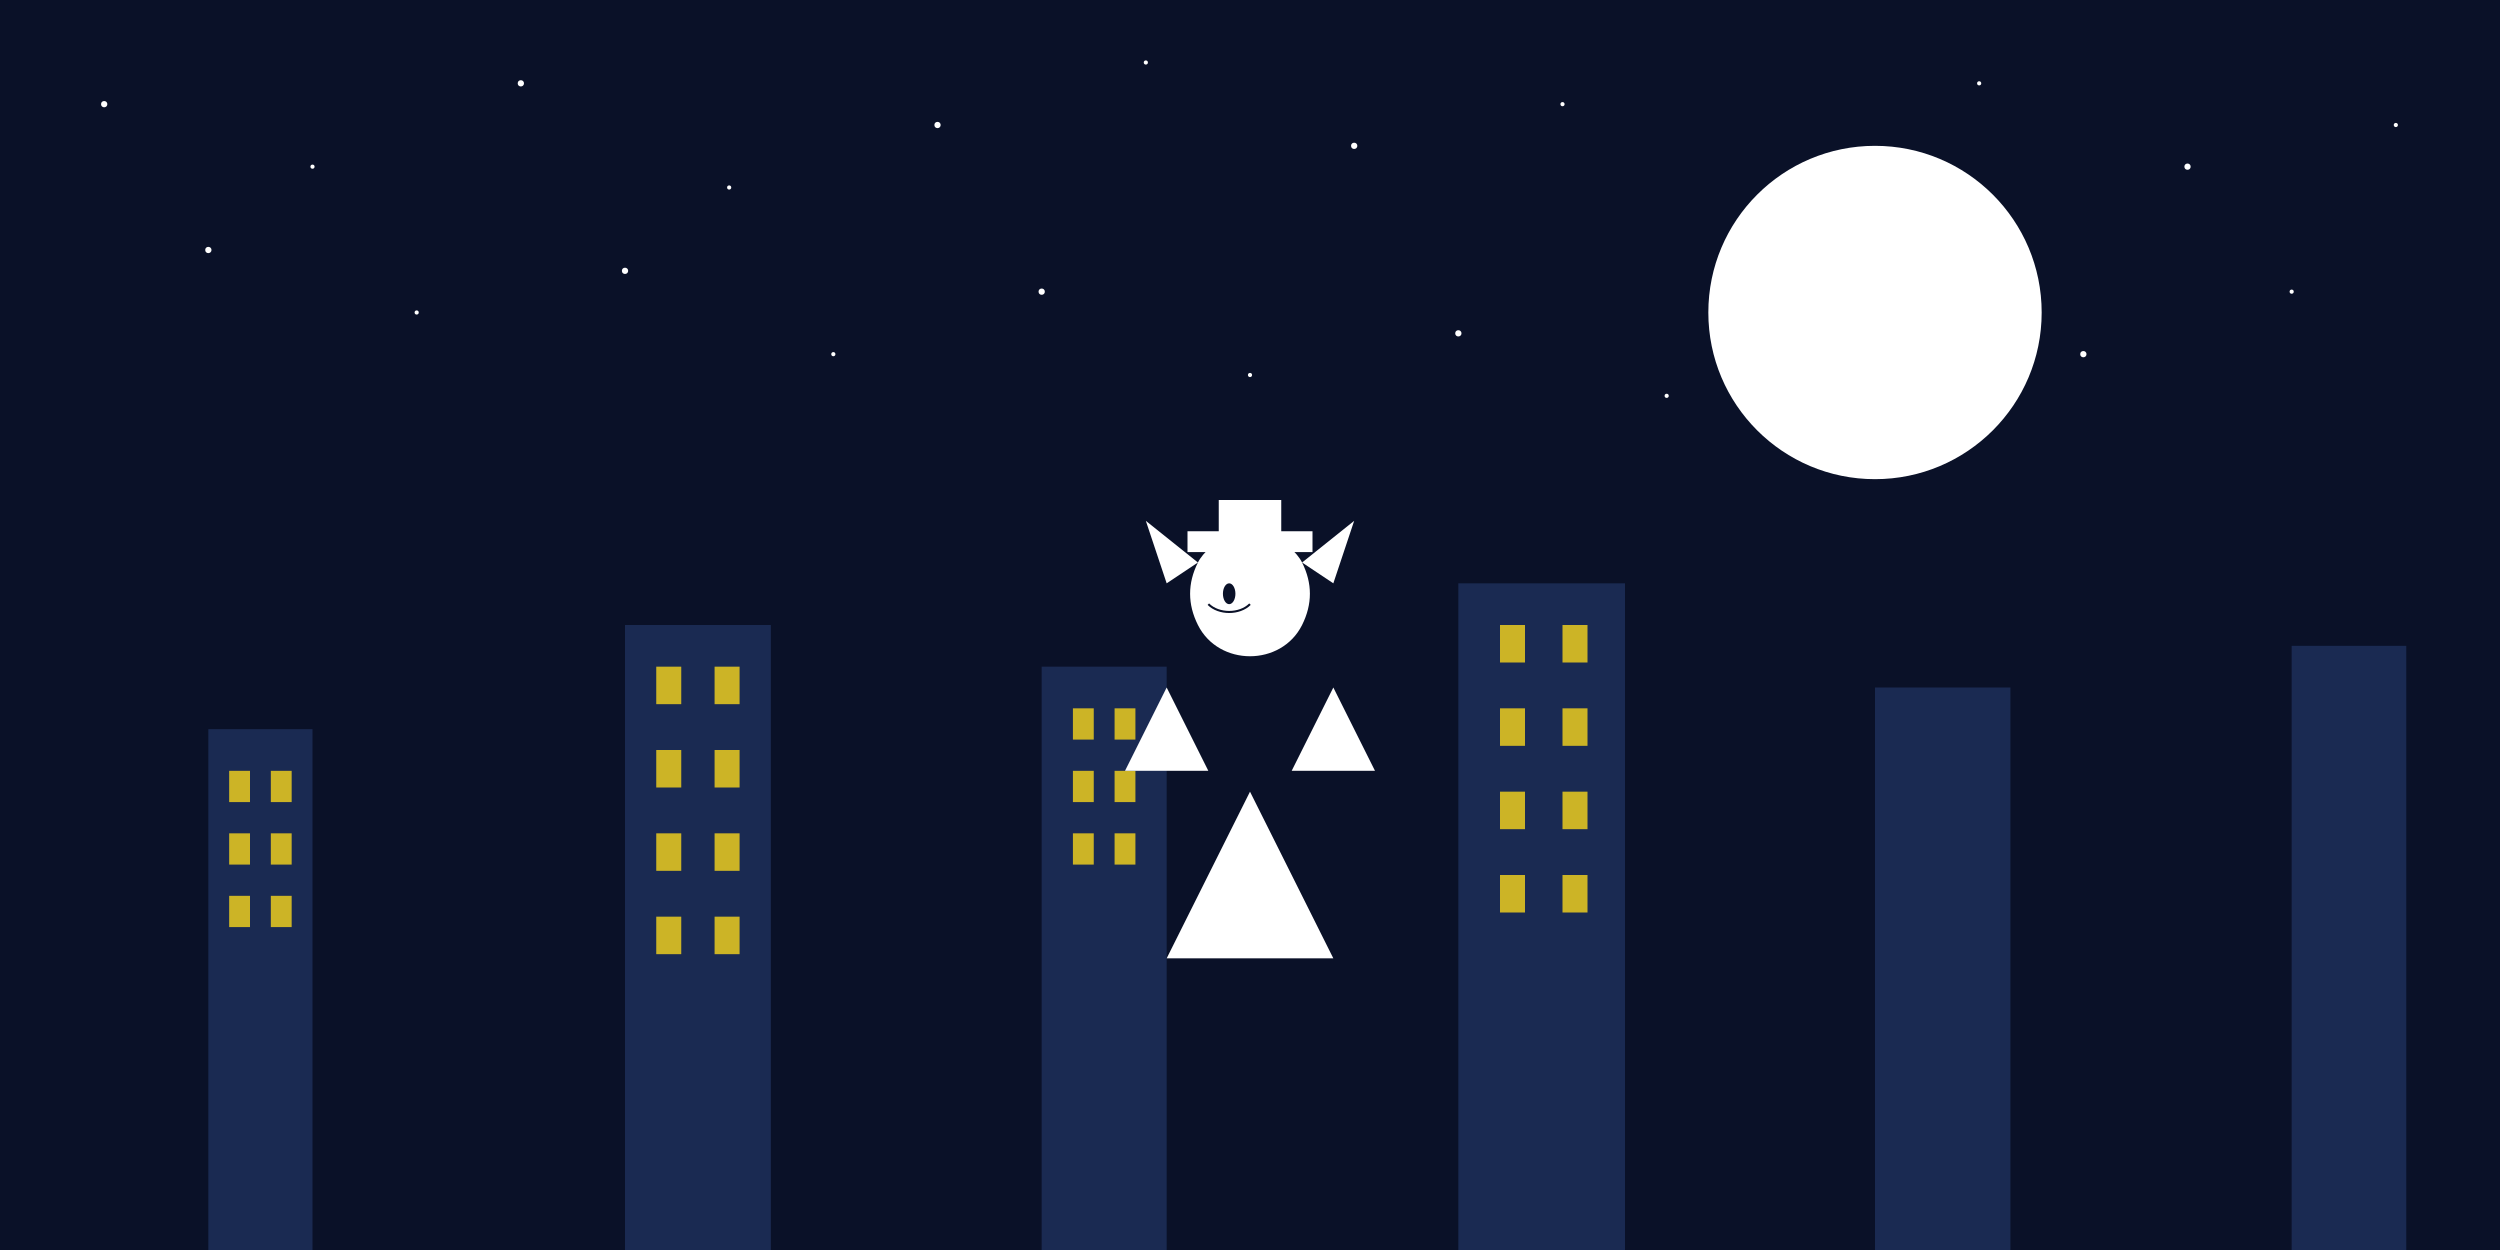 <svg xmlns="http://www.w3.org/2000/svg" width="1200" height="600" viewBox="0 0 1200 600">
  <!-- 夜空背景 -->
  <rect width="1200" height="600" fill="#0a1128"/>
  
  <!-- 月亮 -->
  <circle cx="900" cy="150" r="80" fill="#ffffff" filter="drop-shadow(0 0 20px rgba(255,255,255,0.8))"/>
  
  <!-- 城市轮廓 -->
  <path d="M0,600 L0,450 L50,450 L70,400 L100,400 L120,350 L150,350 L170,400 L200,400 L220,350 L250,350 L270,300 L300,300 L320,350 L350,350 L370,400 L400,400 L420,350 L450,350 L470,300 L500,300 L520,350 L550,350 L570,400 L600,400 L620,350 L650,350 L670,300 L700,300 L720,350 L750,350 L770,400 L800,400 L820,350 L850,350 L870,300 L900,300 L920,350 L950,350 L970,400 L1000,400 L1020,350 L1050,350 L1070,300 L1100,300 L1120,350 L1150,350 L1170,400 L1200,400 L1200,600 Z" fill="#0a1128"/>
  
  <!-- 城市建筑物 -->
  <rect x="100" y="350" width="50" height="250" fill="#1a2a52"/>
  <rect x="300" y="300" width="70" height="300" fill="#1a2a52"/>
  <rect x="500" y="320" width="60" height="280" fill="#1a2a52"/>
  <rect x="700" y="280" width="80" height="320" fill="#1a2a52"/>
  <rect x="900" y="330" width="65" height="270" fill="#1a2a52"/>
  <rect x="1100" y="310" width="55" height="290" fill="#1a2a52"/>
  
  <!-- 建筑物窗户 -->
  <g fill="#f9d71c" opacity="0.8">
    <!-- 建筑物1窗户 -->
    <rect x="110" y="370" width="10" height="15"/>
    <rect x="130" y="370" width="10" height="15"/>
    <rect x="110" y="400" width="10" height="15"/>
    <rect x="130" y="400" width="10" height="15"/>
    <rect x="110" y="430" width="10" height="15"/>
    <rect x="130" y="430" width="10" height="15"/>
    
    <!-- 建筑物2窗户 -->
    <rect x="315" y="320" width="12" height="18"/>
    <rect x="343" y="320" width="12" height="18"/>
    <rect x="315" y="360" width="12" height="18"/>
    <rect x="343" y="360" width="12" height="18"/>
    <rect x="315" y="400" width="12" height="18"/>
    <rect x="343" y="400" width="12" height="18"/>
    <rect x="315" y="440" width="12" height="18"/>
    <rect x="343" y="440" width="12" height="18"/>
    
    <!-- 其他建筑物窗户 -->
    <rect x="515" y="340" width="10" height="15"/>
    <rect x="535" y="340" width="10" height="15"/>
    <rect x="515" y="370" width="10" height="15"/>
    <rect x="535" y="370" width="10" height="15"/>
    <rect x="515" y="400" width="10" height="15"/>
    <rect x="535" y="400" width="10" height="15"/>
    
    <rect x="720" y="300" width="12" height="18"/>
    <rect x="750" y="300" width="12" height="18"/>
    <rect x="720" y="340" width="12" height="18"/>
    <rect x="750" y="340" width="12" height="18"/>
    <rect x="720" y="380" width="12" height="18"/>
    <rect x="750" y="380" width="12" height="18"/>
    <rect x="720" y="420" width="12" height="18"/>
    <rect x="750" y="420" width="12" height="18"/>
  </g>
  
  <!-- 星星 -->
  <g fill="#ffffff">
    <circle cx="50" cy="50" r="1.5"/>
    <circle cx="150" cy="80" r="1"/>
    <circle cx="250" cy="40" r="1.5"/>
    <circle cx="350" cy="90" r="1"/>
    <circle cx="450" cy="60" r="1.5"/>
    <circle cx="550" cy="30" r="1"/>
    <circle cx="650" cy="70" r="1.5"/>
    <circle cx="750" cy="50" r="1"/>
    <circle cx="850" cy="90" r="1.5"/>
    <circle cx="950" cy="40" r="1"/>
    <circle cx="1050" cy="80" r="1.5"/>
    <circle cx="1150" cy="60" r="1"/>
    <circle cx="100" cy="120" r="1.5"/>
    <circle cx="200" cy="150" r="1"/>
    <circle cx="300" cy="130" r="1.5"/>
    <circle cx="400" cy="170" r="1"/>
    <circle cx="500" cy="140" r="1.5"/>
    <circle cx="600" cy="180" r="1"/>
    <circle cx="700" cy="160" r="1.5"/>
    <circle cx="800" cy="190" r="1"/>
    <circle cx="1000" cy="170" r="1.5"/>
    <circle cx="1100" cy="140" r="1"/>
  </g>
  
  <!-- 怪盗基德剪影 -->
  <path d="M600,250 C600,250 580,260 575,270 C570,280 570,290 575,300 C580,310 590,315 600,315 C610,315 620,310 625,300 C630,290 630,280 625,270 C620,260 600,250 600,250 Z" fill="#ffffff"/>
  <path d="M600,315 L600,380 L580,420 L620,420 L600,380 Z" fill="#ffffff"/>
  <path d="M580,420 L560,460 L640,460 L620,420 Z" fill="#ffffff"/>
  <path d="M560,330 L540,370 L580,370 Z" fill="#ffffff"/>
  <path d="M640,330 L660,370 L620,370 Z" fill="#ffffff"/>
  <path d="M575,270 L550,250 L560,280 Z" fill="#ffffff"/>
  <path d="M625,270 L650,250 L640,280 Z" fill="#ffffff"/>
  <ellipse cx="590" cy="285" rx="3" ry="5" fill="#0a1128"/>
  <path d="M580,290 C585,295 595,295 600,290" fill="none" stroke="#0a1128" stroke-width="1"/>
  <path d="M570,260 L630,260" fill="none" stroke="#ffffff" stroke-width="10"/>
  <path d="M585,240 L615,240 L615,260 L585,260 Z" fill="#ffffff"/>
</svg>